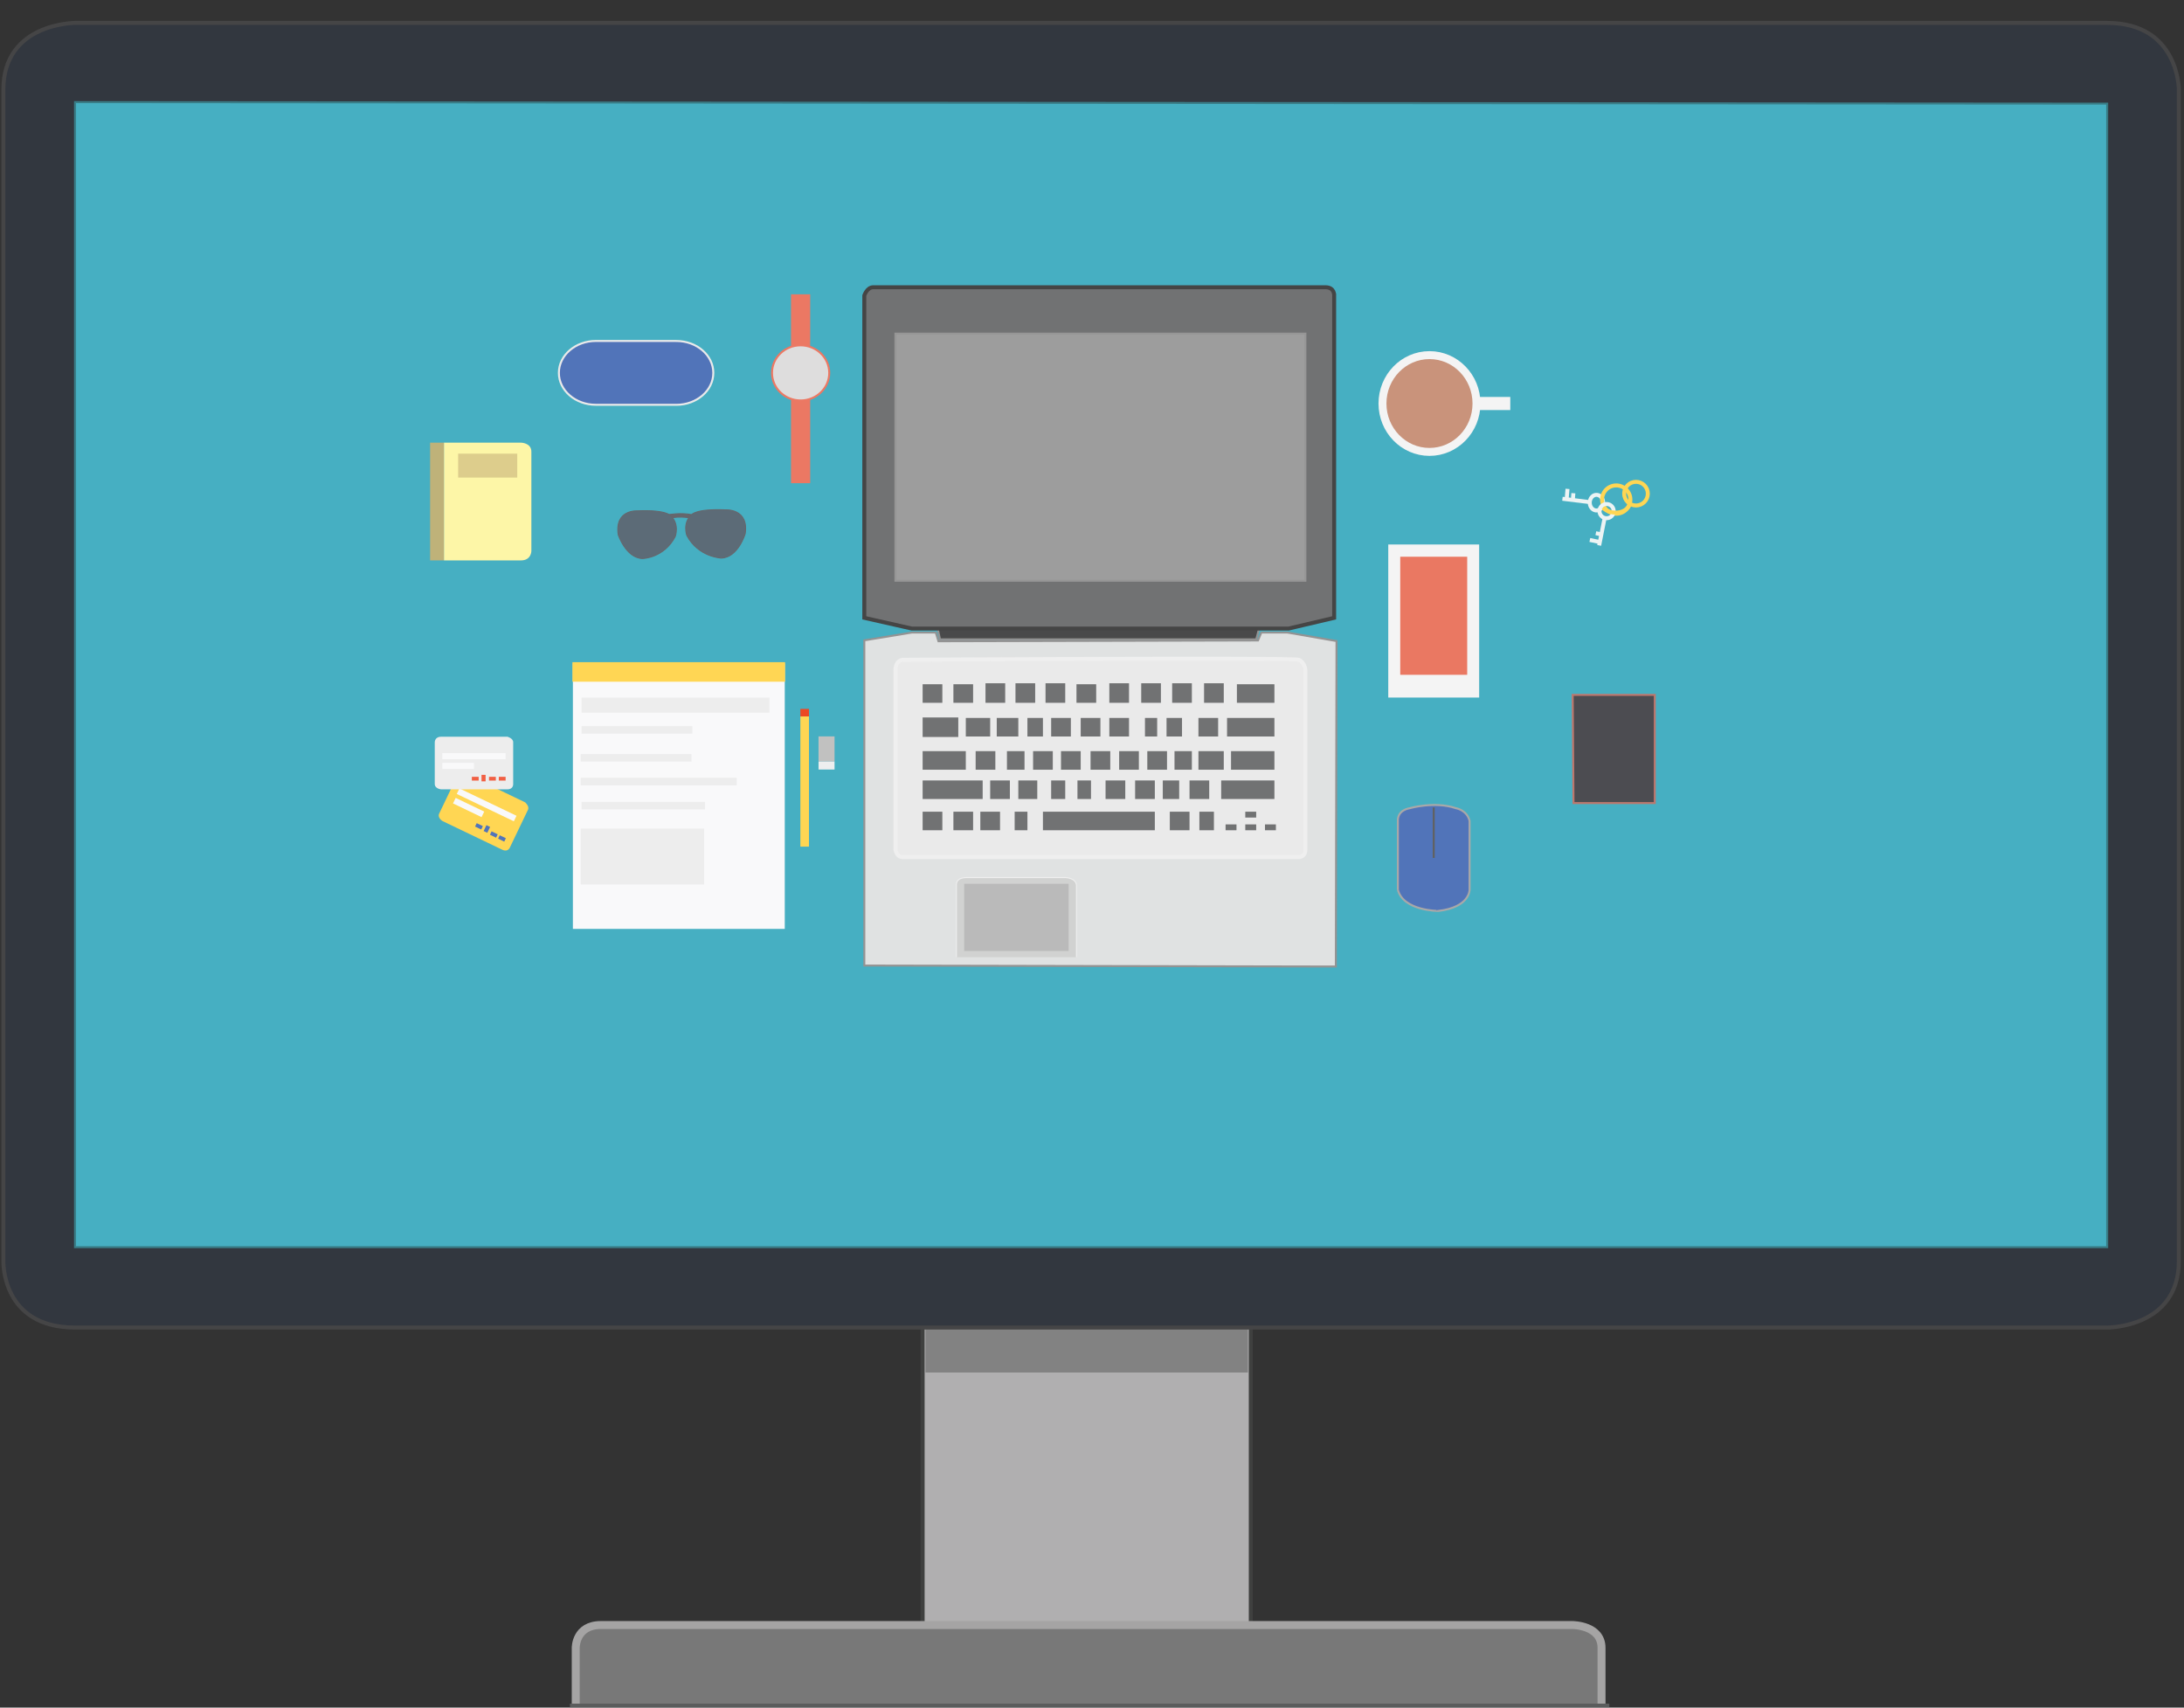 <?xml version="1.0" encoding="utf-8"?>
<!-- Generator: Adobe Illustrator 15.1.0, SVG Export Plug-In . SVG Version: 6.00 Build 0)  -->
<!DOCTYPE svg PUBLIC "-//W3C//DTD SVG 1.1//EN" "http://www.w3.org/Graphics/SVG/1.1/DTD/svg11.dtd">
<svg version="1.1" id="Layer_1" xmlns="http://www.w3.org/2000/svg" xmlns:xlink="http://www.w3.org/1999/xlink" x="0px" y="0px"
	 width="550px" height="430px" viewBox="0 0 550 430" enable-background="new 0 0 550 430" xml:space="preserve">
<rect x="0" y="0" width="550" height="430" fill="#333333" stroke="none"/>
<rect x="232.349" y="308.684" fill="#B0AFB0" stroke="#3F403F" stroke-miterlimit="10" width="82.638" height="119.561"/>
<rect x="233.068" y="300.785" fill="#828282" width="81.2" height="44.84"/>
<rect x="143.532" y="429.006" fill="#5B5C5C" width="261.739" height="0.904"/>
<path fill="#787878" stroke="#A5A4A4" stroke-width="2" stroke-miterlimit="10" d="M144.985,429.006v-14.051
	c0,0-0.083-5.75,6.333-5.75s244.667,0,244.667,0s7.333,0,7.333,5.75s0,14.051,0,14.051"/>
<path fill="#32373F" stroke="#454546" stroke-miterlimit="10" d="M0.85,22.544v294.979c0,0-0.574,16.775,18.045,16.775
	s511.759,0,511.759,0s18.046,0.141,18.046-16.775s0-294.979,0-294.979s0-16.776-18.046-16.776c-13.861,0-511.759,0-511.759,0
	S0.848,5.768,0.85,22.544z"/>
<polygon fill="#46AFC2" stroke="#397D87" stroke-width="0.5" stroke-miterlimit="10" points="18.895,25.718 18.895,314.059 
	530.654,314.059 530.654,26.096 "/>
<rect x="146.46" y="214.159" fill="#EDEDED" width="27.907" height="1.891"/>
<polygon fill="#E0E2E2" stroke="#939393" stroke-width="0.5" stroke-miterlimit="10" points="324.201,159.279 336.577,161.423 
	336.408,243.385 217.658,243.141 217.658,161.245 229.633,159.279 235.657,159.279 236.333,161.479 316.806,161.276 
	317.633,159.279 "/>
<polygon fill="#49494A" stroke="#939393" stroke-width="0.5" stroke-miterlimit="10" points="316.363,155.581 236.726,155.581 
	236.128,158.285 236.726,160.99 316.363,160.99 317.079,158.285 "/>
<path fill="#D1D2D1" stroke="#EFEFEF" stroke-width="0.25" stroke-miterlimit="10" d="M240.854,241.031v-17.953
	c0,0-0.407-2.081,2.522-2.081c2.925,0,25.029,0,25.029,0s2.687,0.111,2.687,2.081c0,1.967,0,17.953,0,17.953"/>
<path fill="#EAEAEA" stroke="#EFEFEF" stroke-miterlimit="10" d="M225.498,168.855v45.07c0,0,0.255,1.908,1.792,1.908
	c1.541,0,99.488,0,99.488,0s1.956,0.251,1.956-1.908c0-2.163,0-45.07,0-45.07s0-1.909-1.633-2.708c-1.25-0.61-99.812,0-99.812,0
	S225.498,166.237,225.498,168.855z"/>
<rect x="242.813" y="222.555" fill="#BABABA" width="26.3" height="16.92"/>
<path fill="#717273" stroke="#454545" stroke-miterlimit="10" d="M333.774,72.332H219.909c-1.574,0-2.25,2.09-2.25,2.09v81.159
	l11.975,2.705h94.851l11.495-2.705V74.422C335.979,74.422,336.139,72.332,333.774,72.332z"/>
<polyline fill="#717273" points="232.349,172.304 232.349,176.976 237.311,176.976 237.311,172.304 "/>
<polyline fill="#717273" points="240.097,172.304 240.097,176.976 245.058,176.976 245.058,172.304 "/>
<polyline fill="#717273" points="248.179,172.057 248.179,176.976 253.141,176.976 253.141,172.057 "/>
<polyline fill="#717273" points="255.729,172.057 255.729,176.976 260.69,176.976 260.69,172.057 "/>
<polyline fill="#717273" points="263.296,172.057 263.296,176.976 268.259,176.976 268.259,172.057 "/>
<polyline fill="#717273" points="271.092,172.304 271.092,176.976 276.056,176.976 276.056,172.304 "/>
<polyline fill="#717273" points="279.362,172.057 279.362,176.976 284.322,176.976 284.322,172.057 "/>
<polyline fill="#717273" points="287.395,172.057 287.395,176.976 292.354,176.976 292.354,172.057 "/>
<polyline fill="#717273" points="295.188,172.057 295.188,176.976 300.149,176.976 300.149,172.057 "/>
<polyline fill="#717273" points="303.222,172.057 303.222,176.976 308.183,176.976 308.183,172.057 "/>
<polyline fill="#717273" points="311.49,172.304 311.49,176.976 320.938,176.976 320.938,172.304 "/>
<polyline fill="#717273" points="232.349,180.667 232.349,185.584 241.326,185.584 241.326,180.667 "/>
<polyline fill="#717273" points="243.22,180.789 243.22,185.46 249.359,185.46 249.359,180.789 "/>
<polyline fill="#717273" points="251.013,180.789 251.013,185.46 256.445,185.46 256.445,180.789 "/>
<polyline fill="#717273" points="258.738,180.789 258.738,185.46 262.641,185.46 262.641,180.789 "/>
<polyline fill="#717273" points="272.155,180.789 272.155,185.46 277.117,185.46 277.117,180.789 "/>
<polyline fill="#717273" points="279.362,180.789 279.362,185.46 284.322,185.46 284.322,180.789 "/>
<polyline fill="#717273" points="288.338,180.789 288.338,185.46 291.41,185.46 291.41,180.789 "/>
<polyline fill="#717273" points="293.772,180.789 293.772,185.46 297.668,185.46 297.668,180.789 "/>
<polyline fill="#717273" points="301.805,180.789 301.805,185.46 306.764,185.46 306.764,180.789 "/>
<polyline fill="#717273" points="309.009,180.789 309.009,185.46 320.938,185.46 320.938,180.789 "/>
<polyline fill="#717273" points="264.716,180.789 264.716,185.46 269.677,185.46 269.677,180.789 "/>
<polyline fill="#717273" points="232.349,189.15 232.349,193.825 243.22,193.825 243.22,189.15 "/>
<polyline fill="#717273" points="245.7,189.15 245.7,193.825 250.661,193.825 250.661,189.15 "/>
<polyline fill="#717273" points="253.579,189.15 253.579,193.825 258.004,193.825 258.004,189.15 "/>
<polyline fill="#717273" points="260.164,189.15 260.164,193.825 265.125,193.825 265.125,189.15 "/>
<polyline fill="#717273" points="267.194,189.15 267.194,193.825 272.155,193.825 272.155,189.15 "/>
<polyline fill="#717273" points="274.636,189.15 274.636,193.825 279.599,193.825 279.599,189.15 "/>
<polyline fill="#717273" points="281.841,189.15 281.841,193.825 286.802,193.825 286.802,189.15 "/>
<polyline fill="#717273" points="288.929,189.15 288.929,193.825 293.889,193.825 293.889,189.15 "/>
<polyline fill="#717273" points="295.778,189.15 295.778,193.825 300.149,193.825 300.149,189.15 "/>
<polyline fill="#717273" points="301.805,189.15 301.805,193.825 308.183,193.825 308.183,189.15 "/>
<polyline fill="#717273" points="310.013,189.15 310.013,193.825 320.938,193.825 320.938,189.15 "/>
<polyline fill="#717273" points="232.349,196.528 232.349,201.202 247.468,201.202 247.468,196.528 "/>
<polyline fill="#717273" points="249.359,196.528 249.359,201.202 254.318,201.202 254.318,196.528 "/>
<polyline fill="#717273" points="256.445,196.528 256.445,201.202 261.218,201.202 261.218,196.528 "/>
<polyline fill="#717273" points="264.716,196.528 264.716,201.202 268.259,201.202 268.259,196.528 "/>
<polyline fill="#717273" points="271.337,196.528 271.337,201.202 274.747,201.202 274.747,196.528 "/>
<polyline fill="#717273" points="278.416,196.528 278.416,201.202 283.378,201.202 283.378,196.528 "/>
<polyline fill="#717273" points="285.858,196.528 285.858,201.202 290.82,201.202 290.82,196.528 "/>
<polyline fill="#717273" points="292.828,196.528 292.828,201.202 296.957,201.202 296.957,196.528 "/>
<polyline fill="#717273" points="299.56,196.528 299.56,201.202 304.521,201.202 304.521,196.528 "/>
<polyline fill="#717273" points="307.534,196.528 307.534,201.202 320.938,201.202 320.938,196.528 "/>
<polyline fill="#717273" points="232.349,204.398 232.349,209.07 237.311,209.07 237.311,204.398 "/>
<polyline fill="#717273" points="240.097,204.398 240.097,209.07 245.058,209.07 245.058,204.398 "/>
<polyline fill="#717273" points="246.879,204.398 246.879,209.07 251.839,209.07 251.839,204.398 "/>
<polyline fill="#717273" points="255.523,204.398 255.523,209.07 258.738,209.07 258.738,204.398 "/>
<polyline fill="#717273" points="262.641,204.398 262.641,209.07 290.82,209.07 290.82,204.398 "/>
<polyline fill="#717273" points="294.598,204.398 294.598,209.07 299.56,209.07 299.56,204.398 "/>
<polyline fill="#717273" points="302.041,204.398 302.041,209.07 305.703,209.07 305.703,204.398 "/>
<polyline fill="#717273" points="313.6,204.398 313.6,205.874 316.348,205.874 316.348,204.398 "/>
<polyline fill="#717273" points="308.64,207.597 308.64,209.07 311.386,209.07 311.386,207.597 "/>
<polyline fill="#717273" points="318.563,207.597 318.563,209.07 321.31,209.07 321.31,207.597 "/>
<polyline fill="#717273" points="313.6,207.597 313.6,209.07 316.348,209.07 316.348,207.597 "/>
<g>
	<path fill="#65676D" stroke="#65666C" stroke-width="0.25" stroke-miterlimit="10" d="M168.436,129.595c0,0,2.957-0.578,5.911,0.03
		v0.923c0,0-2.954-0.767-5.911,0V129.595z"/>
	<path fill="#5C6B77" stroke="#65666C" stroke-width="0.25" stroke-miterlimit="10" d="M160.498,128.645
		c0,0-5.761-0.382-4.805,6.027c0,0,1.94,5.814,6.079,5.976c0,0,5.411-0.053,8.277-5.554c0,0,1.117-3.097-1.113-5.179
		C168.936,129.915,167.98,128.314,160.498,128.645z"/>
	<path fill="#5C6B77" stroke="#65666C" stroke-width="0.25" stroke-miterlimit="10" d="M182.741,128.395
		c0,0,5.891-0.388,4.917,6.019c0,0-1.762,5.958-5.993,6.116c0,0-5.764-0.189-8.696-5.69c0,0-1.137-3.092,1.141-5.178
		C174.109,129.663,175.084,128.063,182.741,128.395z"/>
</g>
<rect x="201.556" y="180.406" fill="#FFD653" width="2.171" height="32.791"/>
<rect x="201.556" y="178.51" fill="#EC4824" width="2.171" height="1.896"/>
<rect x="206.131" y="185.435" fill="#C1C1C0" width="4.035" height="6.342"/>
<rect x="206.131" y="191.776" fill="#EDEEEF" width="4.035" height="2.001"/>
<rect x="144.273" y="167.076" fill="#F9F9FA" width="53.357" height="66.834"/>
<rect x="371.827" y="99.958" fill="#F4F4F4" width="8.51" height="3.302"/>
<rect x="349.608" y="137.111" fill="#F4F4F4" width="22.893" height="38.542"/>
<rect x="352.624" y="140.194" fill="#EA7862" width="16.862" height="29.73"/>
<path fill="#5174B9" stroke="#EAEAEA" stroke-width="0.5" stroke-miterlimit="10" d="M150.057,101.93
	c-5.146,0-9.315-3.603-9.313-8.04l0,0c0.003-4.437,4.177-8.033,9.323-8.033l20.253,0.009c5.146,0,9.318,3.602,9.315,8.04l0,0
	c-0.005,4.437-4.178,8.034-9.323,8.034L150.057,101.93z"/>
<g>
	<path fill="#5174B9" stroke="#A9A8A8" stroke-width="0.5" stroke-miterlimit="10" d="M352.03,224.064v-17.363
		c0,0-0.325-2.569,3.011-3.191c0,0,6.249-1.8,11.575,0c0,0,2.778,0.412,3.472,3.191v17.363c0,0,0.075,4.398-7.87,5.324
		C362.218,229.389,353.42,229.389,352.03,224.064"/>
	
		<line fill="#5174B9" stroke="#606161" stroke-width="0.5" stroke-miterlimit="10" x1="361.056" y1="203.352" x2="361.056" y2="216.047"/>
</g>
<rect x="146.46" y="175.669" fill="#EDEDED" width="47.31" height="3.784"/>
<rect x="146.46" y="182.844" fill="#EDEDED" width="27.907" height="1.895"/>
<rect x="146.235" y="189.882" fill="#EDEDED" width="27.908" height="1.894"/>
<rect x="146.235" y="195.853" fill="#EDEDED" width="39.295" height="1.896"/>
<rect x="146.235" y="208.641" fill="#EDEDED" width="31.083" height="14.088"/>
<rect x="146.46" y="201.926" fill="#EDEDED" width="31.082" height="1.89"/>
<polygon fill="#4C4C51" stroke="#BC776D" stroke-width="0.5" stroke-miterlimit="10" points="396.049,174.989 396.257,202.221 
	416.722,202.221 416.722,174.989 "/>
<rect x="199.204" y="74.111" fill="#EB7863" width="4.831" height="47.563"/>
<ellipse fill="#DEDDDD" stroke="#EC7863" stroke-width="0.5" stroke-miterlimit="10" cx="201.621" cy="93.899" rx="7.208" ry="6.942"/>
<ellipse fill="#C9937B" stroke="#F4F4F4" stroke-width="2" stroke-miterlimit="10" cx="359.989" cy="101.61" rx="11.838" ry="12.187"/>
<polyline fill="#FFD654" points="144.151,166.744 144.151,171.664 197.717,171.664 197.717,166.744 "/>
<rect x="225.498" y="84.013" fill="#9D9D9D" stroke="#969696" stroke-width="0.5" stroke-miterlimit="10" width="103.236" height="62.222"/>
<path fill="#32373F" stroke="#454545" stroke-miterlimit="10" d="M36.735,323.154"/>
<path fill="#32373F" stroke="#454545" stroke-miterlimit="10" d="M20.068,302.576"/>
<g>
	<polyline fill="#BFB279" points="111.816,111.468 111.816,141.116 108.313,141.116 108.313,111.468 	"/>
	<path fill="#FDF6A7" d="M111.816,141.119v-29.653h19.375c0,0,2.625,0.028,2.625,2.278s0,25,0,25s0,2.375-2.625,2.375H111.816z"/>
	<polyline fill="#DDCD8C" points="130.256,114.237 130.256,120.26 115.376,120.26 115.376,114.237 	"/>
</g>
<g>
	<path fill="#FFD653" d="M110.614,204.835l4.541-9.467c0,0,0.594-1.24,2.039-0.547s15.04,7.214,15.04,7.214s1.162,0.973,0.729,1.875
		c-0.433,0.902-4.541,9.467-4.541,9.467s-0.475,1.297-1.919,0.604c-1.443-0.692-15.04-7.214-15.04-7.214
		S110.073,205.962,110.614,204.835z"/>
	
		<rect x="121.766" y="194.846" transform="matrix(0.432 -0.902 0.902 0.432 -113.323 225.59)" fill="#F9F9FA" width="1.542" height="15.937"/>
	
		<rect x="117.111" y="199.324" transform="matrix(0.433 -0.902 0.902 0.433 -116.413 221.641)" fill="#F9F9FA" width="1.542" height="7.969"/>
	
		<rect x="120.126" y="207.322" transform="matrix(0.432 -0.902 0.902 0.432 -119.258 226.929)" fill="#5174B9" width="0.948" height="1.717"/>
	
		<rect x="121.771" y="208.381" transform="matrix(0.432 -0.902 0.902 0.432 -118.776 229.082)" fill="#5174B9" width="1.638" height="1.027"/>
	
		<rect x="123.967" y="209.164" transform="matrix(0.433 -0.901 0.901 0.433 -118.749 231.327)" fill="#5174B9" width="0.948" height="1.718"/>
	
		<rect x="126.019" y="210.148" transform="matrix(0.433 -0.901 0.901 0.433 -118.473 233.734)" fill="#5174B9" width="0.948" height="1.718"/>
</g>
<g>
	<path fill="#EDEDED" d="M109.485,197.388v-10.5c0,0,0-1.375,1.602-1.375c1.602,0,16.68,0,16.68,0s1.468,0.375,1.468,1.375
		s0,10.5,0,10.5s0.133,1.375-1.468,1.375c-1.601,0-16.68,0-16.68,0S109.485,198.638,109.485,197.388z"/>
	<rect x="111.393" y="189.638" fill="#F9F9FA" width="15.937" height="1.542"/>
	<rect x="111.393" y="192.097" fill="#F9F9FA" width="7.969" height="1.542"/>
	<rect x="118.826" y="195.612" fill="#F15F43" width="1.717" height="0.948"/>
	<rect x="121.261" y="195.118" fill="#F15F43" width="1.027" height="1.638"/>
	<rect x="123.146" y="195.612" fill="#F15F43" width="1.718" height="0.948"/>
	<rect x="125.612" y="195.612" fill="#F15F43" width="1.718" height="0.948"/>
</g>
<g>
	<g>
		<line fill="none" stroke="#EDF4F4" stroke-miterlimit="10" x1="393.472" y1="125.595" x2="400.53" y2="126.468"/>
		<line fill="none" stroke="#EDF4F4" stroke-miterlimit="10" x1="394.548" y1="125.507" x2="394.744" y2="123.112"/>
		<line fill="none" stroke="#EDF4F4" stroke-miterlimit="10" x1="396.104" y1="125.681" x2="396.225" y2="124.195"/>
		<path fill="none" stroke="#EDF4F4" stroke-miterlimit="10" d="M403.714,126.763c0.089-1.083-0.59-2.046-1.517-2.149
			c-0.928-0.104-1.751,0.69-1.839,1.773c-0.089,1.083,0.589,2.045,1.517,2.149C402.803,128.64,403.625,127.846,403.714,126.763z"/>
	</g>
	<circle fill="none" stroke="#FFD653" stroke-miterlimit="10" cx="407.017" cy="125.799" r="3.563"/>
	<g>
		<line fill="none" stroke="#EDF4F4" stroke-miterlimit="10" x1="404.106" y1="130.393" x2="402.724" y2="137.34"/>
		<line fill="none" stroke="#EDF4F4" stroke-miterlimit="10" x1="402.573" y1="136.437" x2="400.371" y2="135.972"/>
		<line fill="none" stroke="#EDF4F4" stroke-miterlimit="10" x1="401.882" y1="134.267" x2="402.982" y2="134.499"/>
		<circle fill="none" stroke="#EDF4F4" stroke-miterlimit="10" cx="404.59" cy="128.706" r="1.792"/>
	</g>
	<path fill="none" stroke="#FFD653" stroke-miterlimit="10" d="M403.733,127.884c0,0,0.979,1.235,3.229,1.201
		s3.416-1.474,3.333-2.17"/>
	<circle fill="none" stroke="#FFD653" stroke-miterlimit="10" cx="411.996" cy="124.31" r="2.979"/>
</g>
</svg>
